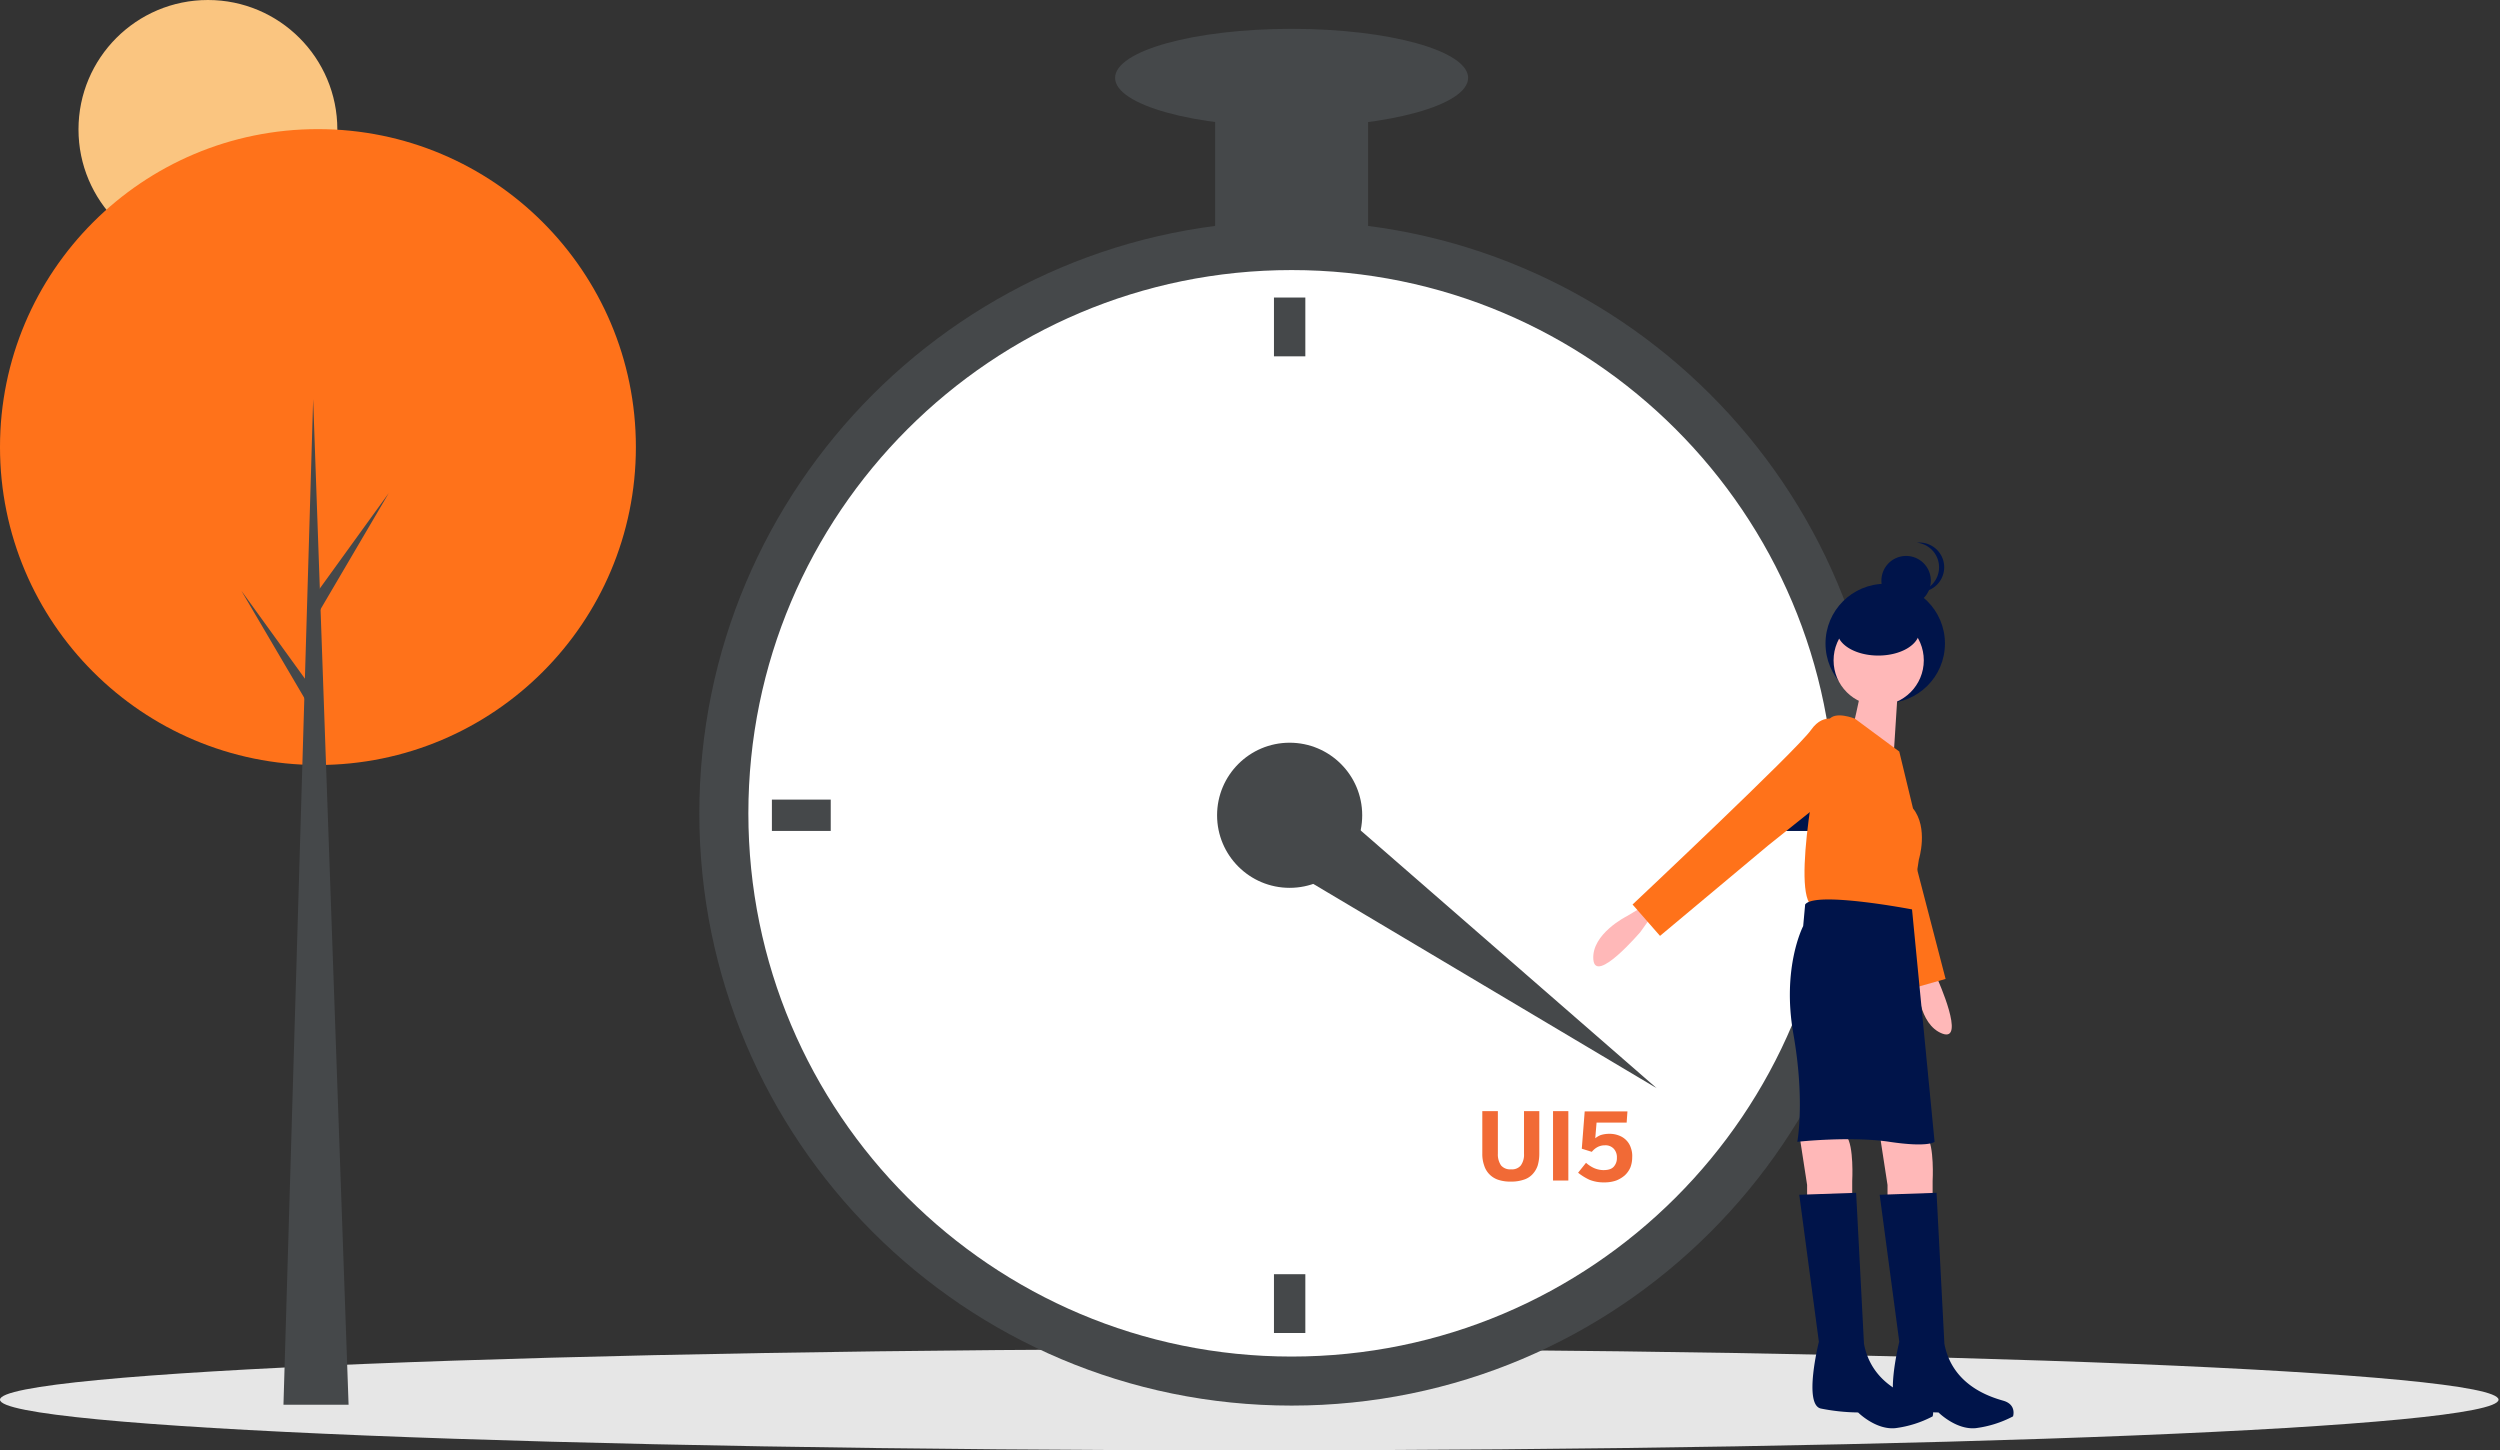 <svg xmlns="http://www.w3.org/2000/svg" width="1017" height="590" fill="none">
  <rect width="100%" height="100%" fill="#333333" stroke="none"/>
  <path fill="#FAC580" d="M84.58 105.302c29.079 0 52.651-23.573 52.651-52.651C137.231 23.573 113.659 0 84.581 0 55.502 0 31.93 23.573 31.93 52.65c0 29.079 23.572 52.652 52.65 52.652Z"/>
  <path fill="#E6E6E6" d="M508.198 590c280.671 0 508.202-9.224 508.202-20.603 0-11.378-227.531-20.602-508.202-20.602C227.528 548.795 0 558.019 0 569.397 0 580.776 227.528 590 508.198 590Z"/>
  <path fill="#FF721A" d="M129.338 311.2c71.431 0 129.338-57.906 129.338-129.338 0-71.431-57.907-129.338-129.338-129.338S0 110.431 0 181.862C0 253.294 57.907 311.2 129.338 311.2Z"/>
  <path fill="#45484A" d="M141.804 571.434h-26.492l12.077-409.051 14.415 409.051Z"/>
  <path fill="#45484A" d="m129.727 239.908 28.439-39.346-28.829 49.085-3.116-5.454 3.506-4.285ZM126.61 279.645l-28.438-39.346L127 289.384l3.117-5.454-3.507-4.285ZM525.427 571.796c133.067 0 240.939-107.872 240.939-240.939S658.494 89.918 525.427 89.918 284.488 197.79 284.488 330.857 392.36 571.796 525.427 571.796Z"/>
  <path fill="#fff" d="M525.427 551.85c122.051 0 220.994-98.942 220.994-220.993 0-122.052-98.943-220.994-220.994-220.994s-220.993 98.942-220.993 220.994c0 122.051 98.942 220.993 220.993 220.993Z"/>
  <path fill="#45484A" d="M524.628 361.173c16.303 0 29.519-13.216 29.519-29.519 0-16.303-13.216-29.519-29.519-29.519-16.303 0-29.519 13.216-29.519 29.519 0 16.303 13.216 29.519 29.519 29.519ZM531.013 121.033h-12.765v23.935h12.765v-23.935ZM531.013 518.342h-12.765v23.934h12.765v-23.934ZM337.943 338.036v-12.765h-23.934v12.765h23.934Z"/>
  <path fill="#45484A" d="m525.066 354.116 17.306-25.997 131.565 114.558-148.871-88.561ZM556.542 31.679h-62.23v71.803h62.23V31.679Z"/>
  <path fill="#45484A" d="M525.426 51.624c39.656 0 71.803-8.93 71.803-19.945 0-11.016-32.147-19.946-71.803-19.946s-71.803 8.93-71.803 19.946c0 11.015 32.147 19.945 71.803 19.945Z"/>
  <path fill="#00144A" d="M746.699 338.036v-12.765h-23.934v12.765h23.934Z"/>
  <path fill="#FFB8B8" d="m671.305 373.54-3.989 5.584s-18.349 21.541-19.147 11.17c-.798-10.372 13.563-17.552 13.563-17.552l7.978-4.787 1.595 5.585ZM784.871 392.382l3.34 5.995s11.616 25.803 1.901 22.085c-9.716-3.717-10.059-19.769-10.059-19.769l-.912-9.259 5.73.948Z"/>
  <path fill="#00144A" d="M766.91 286.073c13.417 0 24.293-10.876 24.293-24.293 0-13.416-10.876-24.293-24.293-24.293-13.416 0-24.293 10.877-24.293 24.293 0 13.417 10.877 24.293 24.293 24.293Z"/>
  <path fill="#FFB8B8" d="m764.65 461.297 3.192 20.743v6.383h18.349v-7.978s.798-14.361-2.393-18.35c-3.191-3.989-19.148-.798-19.148-.798ZM731.939 461.297l3.192 20.743v6.383h18.349v-7.978s.798-14.361-2.393-18.35c-3.191-3.989-19.148-.798-19.148-.798Z"/>
  <path fill="#FF721A" d="M744.287 294.678s-7.058 3.72-2.237 12.181c4.82 8.462 33.104 96.004 33.104 96.004l16.317-4.632-14.39-55.364-8.24-34.797-24.554-13.392Z"/>
  <path fill="#FFB8B8" d="M764.25 286.977c10.134 0 18.35-8.216 18.35-18.35 0-10.134-8.216-18.35-18.35-18.35-10.134 0-18.35 8.216-18.35 18.35 0 10.134 8.216 18.35 18.35 18.35Z"/>
  <path fill="#FFB8B8" d="m772.626 271.42-2.393 37.497-16.754-11.967s5.584-22.339 3.989-23.935l15.158-1.595Z"/>
  <path fill="#FF721A" d="m772.626 305.726-18.049-13.366s-8.279-3.388-10.672.601c-2.394 3.989-14.361 63.027-7.978 74.196 0 0 34.305 7.18 41.486 3.191l3.191-20.743s3.989-12.765-2.393-20.743l-5.585-23.136Z"/>
  <path fill="#FF721A" d="M748.693 293.758s-6.383-4.787-11.967 3.191c-5.585 7.979-72.601 71.006-72.601 71.006l11.169 12.765 43.88-36.7 27.923-22.338 1.596-27.924Z"/>
  <path fill="#00144A" d="M777.813 369.949s-39.491-7.579-43.48-1.995l-.798 8.776s-8.776 16.754-3.989 43.88c4.787 27.125 1.596 43.879 1.596 43.879s21.54-2.393 37.497 0c15.956 2.394 18.349 0 18.349 0l-9.175-94.54ZM787.787 485.232l-23.137.798 7.979 59.836s-6.383 25.53.797 27.125a80.92 80.92 0 0 0 15.159 1.596s7.18 7.18 15.158 6.383a44.683 44.683 0 0 0 15.158-4.787s1.596-4.787-3.989-6.383c-5.584-1.595-20.743-6.382-23.934-23.136l-3.191-61.432Z"/>
  <path fill="#00144A" d="m755.076 485.232-23.137.798 7.979 59.836s-6.383 25.53.797 27.125a80.92 80.92 0 0 0 15.159 1.596s7.18 7.18 15.158 6.383a44.688 44.688 0 0 0 15.159-4.787s1.595-4.787-3.99-6.383c-5.584-1.595-20.743-6.382-23.934-23.136l-3.191-61.432ZM775.408 246.264c5.551 0 10.052-4.501 10.052-10.053 0-5.551-4.501-10.052-10.052-10.052-5.552 0-10.053 4.501-10.053 10.052 0 5.552 4.501 10.053 10.053 10.053Z"/>
  <path fill="#00144A" d="M788.812 230.766a10.05 10.05 0 0 0-2.584-6.727 10.047 10.047 0 0 0-6.421-3.271 10.052 10.052 0 1 1 0 19.996 10.053 10.053 0 0 0 9.005-9.998ZM764.084 266.681c9.253 0 16.753-4.501 16.753-10.053 0-5.551-7.5-10.052-16.753-10.052s-16.754 4.501-16.754 10.052c0 5.552 7.501 10.053 16.754 10.053Z"/>
  <path fill="#F16A36" d="M603.002 469.417v-17.416h6.333v17.31a7.862 7.862 0 0 0 1.289 4.779 4.826 4.826 0 0 0 1.846 1.282 4.874 4.874 0 0 0 2.234.311 4.648 4.648 0 0 0 2.185-.311 4.594 4.594 0 0 0 1.786-1.282 7.494 7.494 0 0 0 1.289-4.779V452h6.226v17.417a17.137 17.137 0 0 1-.644 4.673 9.546 9.546 0 0 1-2.147 3.611 8.114 8.114 0 0 1-3.65 2.23 15.42 15.42 0 0 1-5.153.743 15.417 15.417 0 0 1-5.153-.743 8.965 8.965 0 0 1-3.561-2.239 8.824 8.824 0 0 1-2.129-3.602 13.833 13.833 0 0 1-.752-4.673h.001Zm28.771 10.832v-28.248H638v28.248h-6.227Zm10.198-3.186 3.222-4.035c.961.864 2.046 1.58 3.22 2.124a9.88 9.88 0 0 0 3.865.849c1.932 0 3.327-.424 4.187-1.38a5.136 5.136 0 0 0 1.288-3.611 5.08 5.08 0 0 0-1.289-3.717 4.564 4.564 0 0 0-1.667-1.096 4.605 4.605 0 0 0-1.983-.284 6.345 6.345 0 0 0-2.791.637 7.482 7.482 0 0 0-2.469 2.018l-4.08-1.275 1.181-15.187h17.392l-.322 4.567h-12.239l-.536 6.372a9.283 9.283 0 0 1 2.147-1.274 11.514 11.514 0 0 1 3.65-.531 10.153 10.153 0 0 1 3.972.743 7.932 7.932 0 0 1 2.942 1.959 7.809 7.809 0 0 1 1.782 3.033 9.469 9.469 0 0 1 .536 3.823 11.41 11.41 0 0 1-.751 4.142 9.67 9.67 0 0 1-2.255 3.185 12.1 12.1 0 0 1-3.542 2.124 14.277 14.277 0 0 1-4.724.744 15.452 15.452 0 0 1-6.119-1.062 22.447 22.447 0 0 1-4.617-2.868Z"/>
</svg>
